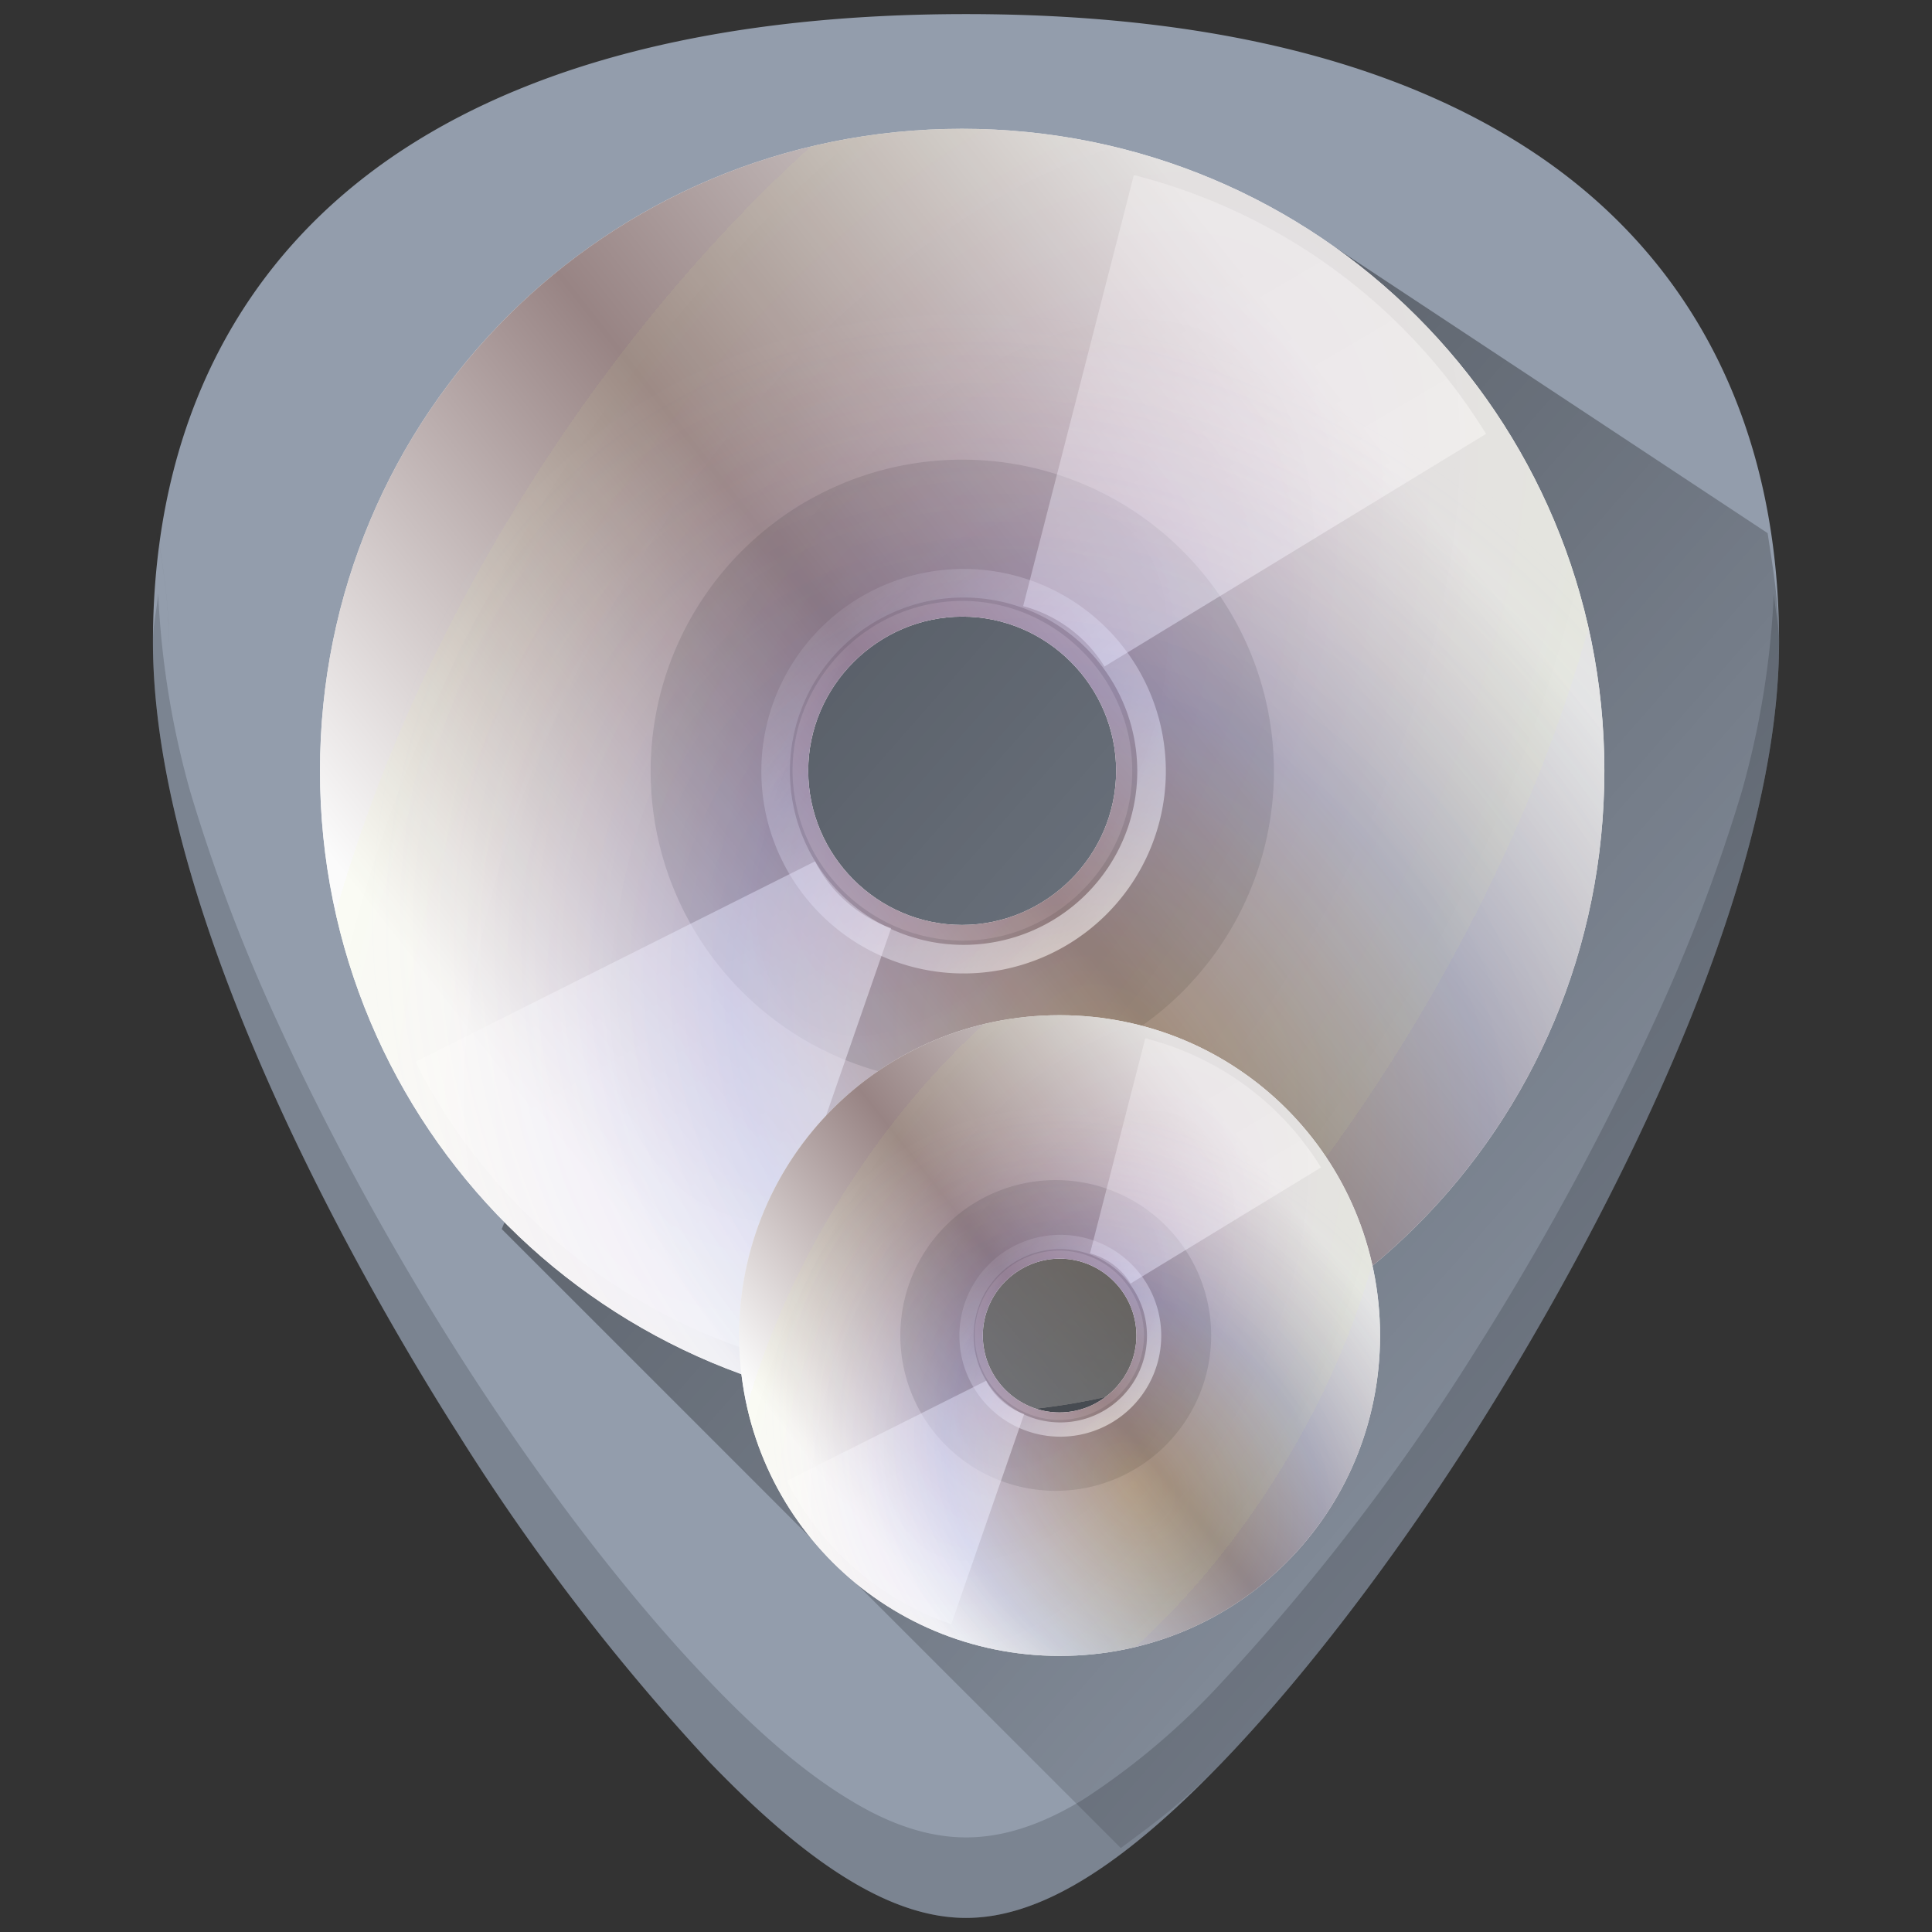 <svg xmlns="http://www.w3.org/2000/svg" xmlns:xlink="http://www.w3.org/1999/xlink" viewBox="0 0 48 48"><rect x="0" y="0" width="48" height="48" fill="#333333" stroke="none"/><defs><linearGradient id="d" x1="28.7" x2="17.74" y1="31.5" y2="18.37" gradientTransform="translate(4.4 .46) scale(.766)" gradientUnits="userSpaceOnUse"><stop stop-color="#fff" offset="0"/><stop stop-color="#fff" stop-opacity="0" offset="1"/></linearGradient><linearGradient id="g" x1="21.13" x2="29" y1="14.63" y2="28" gradientTransform="translate(0 -1.6) scale(.957)" gradientUnits="userSpaceOnUse" xlink:href="#a"/><linearGradient id="a"><stop stop-color="#fff" stop-opacity=".33" offset="0"/><stop stop-color="#fff" stop-opacity=".6" offset="1"/></linearGradient><linearGradient id="c" x1="12.27" x2="35.39" y1="32.42" y2="14.2" gradientTransform="translate(1.09 -1.53) scale(.911)" gradientUnits="userSpaceOnUse"><stop stop-color="#fbfbfb" offset="0"/><stop stop-color="#988484" offset=".5"/><stop stop-color="#e4e4e4" offset="1"/></linearGradient><linearGradient id="b" x1="15" x2="32.51" y1="11.19" y2="34.31" gradientTransform="translate(1.09 -1.53) scale(.911)" gradientUnits="userSpaceOnUse"><stop stop-color="#ebebeb" offset="0"/><stop stop-color="#fff" offset=".5"/><stop stop-color="#ebebeb" offset="1"/></linearGradient><radialGradient id="h" cx="37.75" cy="27.57" r="21.33" gradientTransform="matrix(.65 .733 -.599 .53 18.64 -15.33)" gradientUnits="userSpaceOnUse"><stop stop-color="#fff307" offset="0"/><stop stop-color="#166eff" offset=".5"/><stop stop-color="#fff" stop-opacity="0" offset="1"/></radialGradient><radialGradient id="i" cx="26.14" cy="38.81" r="21.33" gradientTransform="matrix(.589 -.951 .513 .318 -12.35 32.06)" gradientUnits="userSpaceOnUse"><stop stop-color="#b307ff" stop-opacity=".82" offset="0"/><stop stop-color="#f0ff8b" stop-opacity=".64" offset="1"/><stop stop-color="#fff" stop-opacity="0" offset="1"/></radialGradient><linearGradient id="e" x1="13.37" x2="48.28" y1="5.88" y2="36.56" gradientTransform="translate(-37.84 .37)" gradientUnits="userSpaceOnUse"><stop offset="0"/><stop stop-opacity="0" offset="1"/></linearGradient><radialGradient id="n" cx="37.75" cy="27.57" r="21.33" gradientTransform="matrix(.65 .733 -.599 .53 18.64 -15.33)" gradientUnits="userSpaceOnUse"><stop stop-color="#fff307" offset="0"/><stop stop-color="#166eff" offset=".5"/><stop stop-color="#fff" stop-opacity="0" offset="1"/></radialGradient><radialGradient id="o" cx="26.14" cy="38.81" r="21.33" gradientTransform="matrix(.589 -.951 .513 .318 -12.35 32.06)" gradientUnits="userSpaceOnUse"><stop stop-color="#b307ff" stop-opacity=".82" offset="0"/><stop stop-color="#f0ff8b" stop-opacity=".64" offset="1"/><stop stop-color="#fff" stop-opacity="0" offset="1"/></radialGradient><linearGradient xlink:href="#b" id="j" gradientUnits="userSpaceOnUse" gradientTransform="translate(1.09 -1.53) scale(.911)" x1="15" y1="11.19" x2="32.51" y2="34.31"/><linearGradient xlink:href="#c" id="k" gradientUnits="userSpaceOnUse" gradientTransform="translate(1.09 -1.53) scale(.911)" x1="12.27" y1="32.42" x2="35.39" y2="14.2"/><linearGradient xlink:href="#a" id="l" gradientUnits="userSpaceOnUse" gradientTransform="translate(0 -1.6) scale(.957)" x1="21.13" y1="14.63" x2="29" y2="28"/><linearGradient xlink:href="#d" id="m" gradientUnits="userSpaceOnUse" gradientTransform="translate(4.4 .46) scale(.766)" x1="28.7" y1="31.5" x2="17.74" y2="18.37"/><linearGradient xlink:href="#e" id="f" gradientUnits="userSpaceOnUse" gradientTransform="translate(2.16 .37)" x1="13.37" y1="5.88" x2="48.28" y2="36.56"/></defs><path fill="#939dac" d="M24 .35c-5.83 0-10.52 1.12-13.93 3.33-4.1 2.66-6.27 6.9-6.27 12.27 0 7.23 5.8 16.88 7.58 19.67a54.47 54.47 0 0 0 6.25 8.16c2.54 2.64 4.57 3.87 6.37 3.87 1.8 0 3.83-1.23 6.37-3.87 2-2.08 4.22-4.97 6.25-8.16 1.78-2.79 7.58-12.44 7.58-19.67 0-5.37-2.16-9.62-6.26-12.27C34.52 1.47 29.84.35 24 .35z"/><path opacity=".2" fill="#1c1f24" d="M3.93 14.74c-.03.4-.13.78-.13 1.2 0 7.24 5.8 16.9 7.58 19.68a54.47 54.47 0 0 0 6.25 8.16c2.54 2.64 4.57 3.87 6.37 3.87 1.8 0 3.83-1.23 6.37-3.87 2-2.08 4.22-4.97 6.25-8.16 1.78-2.79 7.58-12.44 7.58-19.67 0-.43-.1-.8-.13-1.21a21.6 21.6 0 0 1-.8 4.94 43.2 43.2 0 0 1-2.2 5.77 69.59 69.59 0 0 1-4.45 8.17 54.46 54.46 0 0 1-6.25 8.16 17.98 17.98 0 0 1-3.46 2.93c-1.05.64-2 .94-2.91.94-.9 0-1.86-.3-2.9-.94-1.06-.64-2.2-1.6-3.47-2.93-2-2.08-4.22-4.97-6.25-8.16-.89-1.4-2.78-4.5-4.46-8.17a43.2 43.2 0 0 1-2.19-5.77 21.6 21.6 0 0 1-.8-4.94z"/><path d="M4.2 15.95c0-.96-.15-1.83-.28-2.7l-.004-.004c.135.88.283 1.75.283 2.703z" opacity=".5" fill="url(#e)"/><path d="M27.846 45.914c.804-.596 1.597-1.172 2.523-2.135 2-2.08 4.22-4.97 6.25-8.16.89-1.395 2.787-4.505 4.46-8.17.835-1.832 1.615-3.802 2.187-5.767.571-1.965.933-3.925.933-5.733 0-.953-.148-1.823-.283-2.703L32.27 5.551l-7.15 3.01-7.34 9.218-5.315 12.756z" opacity=".5" fill="url(#f)"/><path transform="translate(.94 -.38)" d="M22.96 3.58c-8.84 0-15.95 7.1-15.95 15.95s7.11 15.95 15.96 15.95 15.95-7.1 15.95-15.95c0-8.84-7.11-15.95-15.96-15.95zm0 19.78c-2.1 0-3.82-1.73-3.82-3.83s1.73-3.83 3.83-3.83 3.82 1.73 3.82 3.83-1.73 3.83-3.83 3.83z" fill="url(#b)"/><path transform="translate(.94 -.38)" d="M22.96 3.58c-8.84 0-15.95 7.1-15.95 15.95s7.11 15.95 15.96 15.95 15.95-7.1 15.95-15.95c0-8.84-7.11-15.95-15.96-15.95zm0 19.78c-2.1 0-3.82-1.73-3.82-3.83s1.73-3.83 3.83-3.83 3.82 1.73 3.82 3.83-1.73 3.83-3.83 3.83z" fill="url(#c)"/><path d="M23.9 11.42a7.74 7.74 0 1 0 .01 15.48 7.74 7.74 0 0 0 0-15.48zm0 11.95a4.25 4.25 0 0 1-4.21-4.22c0-2.3 1.9-4.22 4.22-4.22 2.3 0 4.22 1.91 4.22 4.22 0 2.31-1.91 4.22-4.22 4.22z" opacity=".11"/><path transform="translate(.94 -.38)" d="M27.23 4.73l-2.75 10.71a3.4 3.4 0 0 1 2.02 1.5l9.48-5.78a14.45 14.45 0 0 0-8.75-6.43zM17.57 33.9l3.63-10.46a3.4 3.4 0 0 1-1.89-1.66l-9.93 4.98a14.45 14.45 0 0 0 8.2 7.14z" fill="url(#g)"/><path transform="translate(.94 -.38)" d="M27.67 19.54a4.67 4.67 0 1 1-9.34 0 4.67 4.67 0 1 1 9.34 0z" fill="none" opacity=".67" stroke="url(#d)" stroke-width=".71"/><path transform="translate(.94 -.38)" d="M22.96 3.58c-8.84 0-15.95 7.1-15.95 15.95s7.11 15.95 15.96 15.95 15.95-7.1 15.95-15.95c0-8.84-7.11-15.95-15.96-15.95zm0 19.78c-2.1 0-3.82-1.73-3.82-3.83s1.73-3.83 3.83-3.83 3.82 1.73 3.82 3.83-1.73 3.83-3.83 3.83z" fill="url(#h)" opacity=".11"/><path transform="translate(.94 -.38)" d="M22.96 3.58c-8.84 0-15.95 7.1-15.95 15.95s7.11 15.95 15.96 15.95 15.95-7.1 15.95-15.95c0-8.84-7.11-15.95-15.96-15.95zm0 19.78c-2.1 0-3.82-1.73-3.82-3.83s1.73-3.83 3.83-3.83 3.82 1.73 3.82 3.83-1.73 3.83-3.83 3.83z" fill="url(#i)" opacity=".1"/><ellipse cx="26.085" cy="33.266" rx="4.309" ry="4.448" opacity=".5" fill="#1a1a1a"/><g><path transform="matrix(.499 0 0 .499 14.866 23.436)" d="M22.96 3.58c-8.84 0-15.95 7.1-15.95 15.95s7.11 15.95 15.96 15.95c8.85 0 15.95-7.1 15.95-15.95 0-8.84-7.11-15.95-15.96-15.95zm0 19.78c-2.1 0-3.82-1.73-3.82-3.83s1.73-3.83 3.83-3.83 3.82 1.73 3.82 3.83-1.73 3.83-3.83 3.83z" fill="url(#j)"/><path transform="matrix(.499 0 0 .499 14.866 23.436)" d="M22.96 3.58c-8.84 0-15.95 7.1-15.95 15.95s7.11 15.95 15.96 15.95c8.85 0 15.95-7.1 15.95-15.95 0-8.84-7.11-15.95-15.96-15.95zm0 19.78c-2.1 0-3.82-1.73-3.82-3.83s1.73-3.83 3.83-3.83 3.82 1.73 3.82 3.83-1.73 3.83-3.83 3.83z" fill="url(#k)"/><path d="M26.314 29.32a3.86 3.86 0 1 0 .005 7.718 3.86 3.86 0 0 0 0-7.718zm0 5.958a2.119 2.119 0 0 1-2.099-2.104c0-1.147.947-2.104 2.104-2.104a2.12 2.12 0 0 1 2.104 2.104 2.117 2.117 0 0 1-2.104 2.104z" opacity=".11"/><path transform="matrix(.499 0 0 .499 14.866 23.436)" d="M27.23 4.73l-2.75 10.71a3.4 3.4 0 0 1 2.02 1.5l9.48-5.78a14.45 14.45 0 0 0-8.75-6.43zM17.57 33.9l3.63-10.46a3.4 3.4 0 0 1-1.89-1.66l-9.93 4.98a14.45 14.45 0 0 0 8.2 7.14z" fill="url(#l)"/><path transform="matrix(.499 0 0 .499 14.866 23.436)" d="M27.67 19.54a4.67 4.67 0 1 1-9.34 0 4.67 4.67 0 1 1 9.34 0z" opacity=".67" fill="none" stroke="url(#m)" stroke-width=".71"/><path transform="matrix(.499 0 0 .499 14.866 23.436)" d="M22.96 3.58c-8.84 0-15.95 7.1-15.95 15.95s7.11 15.95 15.96 15.95c8.85 0 15.95-7.1 15.95-15.95 0-8.84-7.11-15.95-15.96-15.95zm0 19.78c-2.1 0-3.82-1.73-3.82-3.83s1.73-3.83 3.83-3.83 3.82 1.73 3.82 3.83-1.73 3.83-3.83 3.83z" opacity=".11" fill="url(#n)"/><path transform="matrix(.499 0 0 .499 14.866 23.436)" d="M22.96 3.58c-8.84 0-15.95 7.1-15.95 15.95s7.11 15.95 15.96 15.95c8.85 0 15.95-7.1 15.95-15.95 0-8.84-7.11-15.95-15.96-15.95zm0 19.78c-2.1 0-3.82-1.73-3.82-3.83s1.73-3.83 3.83-3.83 3.82 1.73 3.82 3.83-1.73 3.83-3.83 3.83z" opacity=".1" fill="url(#o)"/></g></svg>